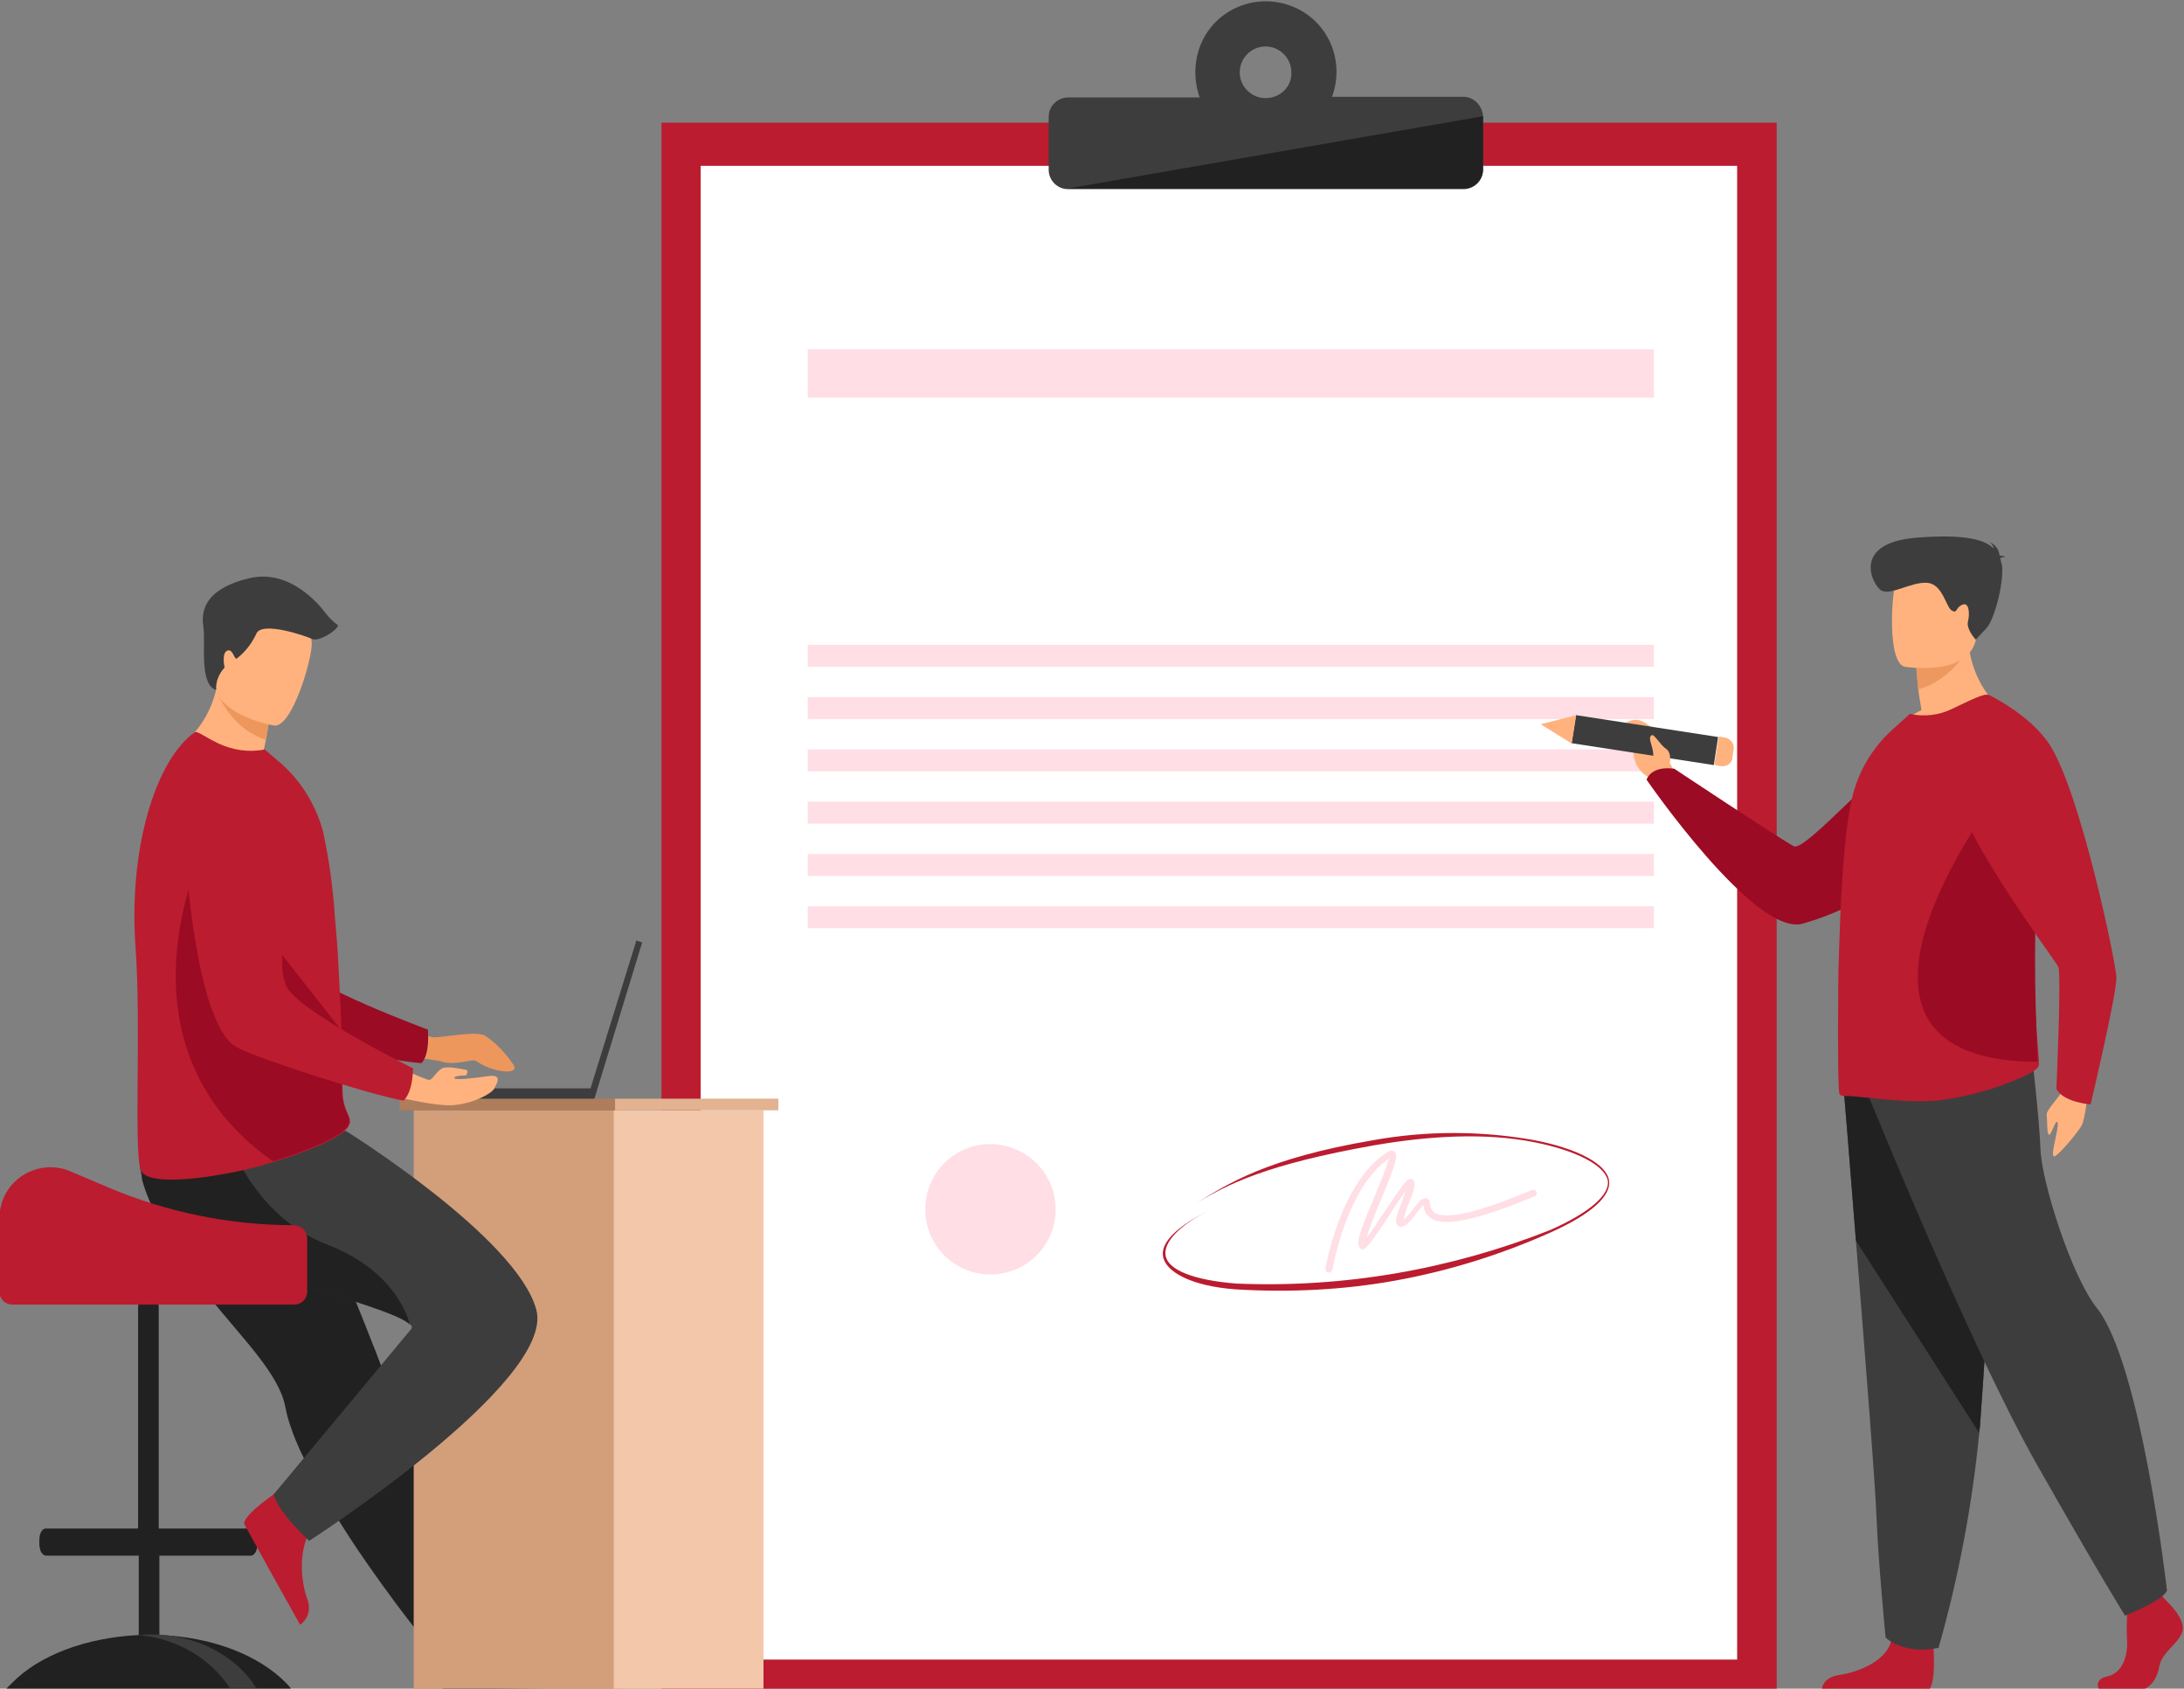 <?xml version="1.0" encoding="utf-8"?>
<!-- Generator: Adobe Illustrator 25.2.1, SVG Export Plug-In . SVG Version: 6.00 Build 0)  -->
<svg version="1.1" id="Layer_1" xmlns="http://www.w3.org/2000/svg" xmlns:xlink="http://www.w3.org/1999/xlink" x="0px" y="0px"
	 viewBox="0 0 338.4 261.6" style="enable-background:new 0 0 338.4 261.6;" xml:space="preserve">
<rect x="0" y="0" width="338.4" height="261.6" fill="#808080" stroke="none"/>
<style type="text/css">
	.st0{fill:#BB1C2F;}
	.st1{fill:#FFFFFF;}
	.st2{fill:#FFDEE5;}
	.st3{fill:#3D3D3D;}
	.st4{fill:#212121;}
	.st5{fill:#163560;}
	.st6{fill:#D39E7A;}
	.st7{fill:#F2C7AA;}
	.st8{fill:#AF7D5B;}
	.st9{fill:#E2B291;}
	.st10{fill:#ED975D;}
	.st11{fill:#9B0B23;}
	.st12{fill:#FFB27D;}
	.st13{fill:#ED985F;}
</style>
<g id="Group_515" transform="translate(-516.975 -379.596)">
	<g id="Group_508" transform="translate(619.664 379.596)">
		<rect id="Rectangle_223" x="-0.2" y="19" class="st0" width="172.8" height="242.6"/>
		<g id="Group_507" transform="translate(6.072 25.493)">
			<rect id="Rectangle_224" x="-0.2" y="0.2" class="st1" width="160.6" height="231.4"/>
			<rect id="Rectangle_225" x="16.4" y="28.6" class="st2" width="131.1" height="7.5"/>
			<rect id="Rectangle_226" x="16.4" y="74.4" class="st2" width="131.1" height="3.4"/>
			<rect id="Rectangle_227" x="16.4" y="82.5" class="st2" width="131.1" height="3.4"/>
			<rect id="Rectangle_228" x="16.4" y="90.6" class="st2" width="131.1" height="3.4"/>
			<rect id="Rectangle_229" x="16.4" y="98.7" class="st2" width="131.1" height="3.4"/>
			<rect id="Rectangle_230" x="16.4" y="106.8" class="st2" width="131.1" height="3.4"/>
			<rect id="Rectangle_231" x="16.4" y="114.9" class="st2" width="131.1" height="3.4"/>
			<g id="Group_506" transform="translate(34.706 151.542)">
				<path id="Path_118" class="st2" d="M20.1,10.3c0,5.6-4.5,10.1-10.1,10.1c-5.6,0-10.1-4.5-10.1-10.1c0-5.6,4.5-10.1,10.1-10.1
					C15.5,0.2,20.1,4.7,20.1,10.3C20.1,10.3,20.1,10.3,20.1,10.3z"/>
				<path id="Path_119" class="st2" d="M62.4,20.1c-0.3,0-0.5-0.2-0.5-0.5c0,0,0-0.1,0-0.1c0.1-0.6,2.4-13.6,9.7-18.1
					c0.3-0.2,0.7-0.3,1,0c0.6,0.5,0.2,1.9-2,7.2c-0.9,2.1-1.9,4.6-2.3,6.1c0.8-1,1.9-2.8,2.8-4.1c2.9-4.3,3.4-5,4-5
					c0.2,0,0.4,0.1,0.5,0.3c0.3,0.4,0.1,1.2-0.7,3.3c-0.4,0.9-0.7,1.8-0.9,2.8c0.5-0.5,1-1.1,1.4-1.6c1-1.3,1.5-1.9,2.1-1.8
					c0.3,0,0.5,0.2,0.6,0.5C78,9,78.1,9.2,78.1,9.4c0,0.6,0.3,1.1,0.8,1.5c1.3,0.7,4.9,0.7,15-3.6c0.3-0.1,0.6,0,0.7,0.3
					s0,0.6-0.3,0.7c0,0,0,0,0,0c-8.6,3.6-13.8,4.7-15.9,3.5c-0.8-0.5-1.3-1.3-1.3-2.2c-0.3,0.3-0.7,0.8-1,1.2
					c-1.1,1.4-1.8,2.3-2.6,2.2c-0.2,0-0.4-0.1-0.5-0.3c-0.4-0.6,0-1.6,0.9-4c0.1-0.4,0.3-0.8,0.4-1.2c-0.7,1-1.7,2.4-2.4,3.6
					c-3.2,4.8-3.8,5.5-4.4,5.4C67.2,16.3,67,16,67,15.7c-0.1-1.1,1-3.8,2.6-7.6c0.8-1.9,1.5-3.7,2.2-5.7c-6.6,4.4-8.8,17.1-8.8,17.2
					C62.9,19.9,62.7,20.1,62.4,20.1z"/>
			</g>
		</g>
		<path id="Path_120" class="st3" d="M124.1,15h-20.4c2.1-5.7-0.7-12-6.4-14.1c-5.7-2.1-12,0.7-14.1,6.4c-0.9,2.5-0.9,5.3,0,7.8
			H62.8c-1.6,0-3,1.3-3,3l0,0v8.2c0,1.6,1.3,3,3,3l0,0h61.3c1.6,0,3-1.3,3-3l0,0V18C127,16.4,125.7,15,124.1,15z M93.4,15.2
			c-2.2,0-4-1.8-4-4c0-2.2,1.8-4,4-4c2.2,0,4,1.8,4,4c0,0,0,0,0,0C97.5,13.4,95.7,15.2,93.4,15.2L93.4,15.2z"/>
		<path id="Path_121" class="st4" d="M62.8,29.2h61.3c1.6,0,3-1.3,3-3l0,0V18L62.8,29.2z"/>
	</g>
	<g id="Group_510" transform="translate(516.975 468.797)">
		<g id="Group_509" transform="translate(1.195 111.39)">
			<path id="Path_122" class="st4" d="M0.7,60.1c4.1-4.2,11.3-7,19.6-7.4V40.4H5.9c-0.3,0-0.6-0.3-0.8-0.7C5,39.3,4.9,39,4.9,38.6
				V38c0-1,0.4-1.8,1-1.8h14.3V1.9c0-0.9,0.7-1.6,1.6-1.7l0,0c0.9,0,1.6,0.7,1.6,1.7v34.3h14.3c0.5,0,1,0.8,1,1.8v0.6
				c0,0.4-0.1,0.8-0.2,1.1c-0.2,0.4-0.5,0.7-0.8,0.7H23.5v12.3c8.3,0.3,15.5,3.2,19.6,7.4c0.3,0.3,0.6,0.6,0.8,0.9H-0.2
				C0.1,60.7,0.4,60.4,0.7,60.1z"/>
			<path id="Path_123" class="st3" d="M20.1,52.7c5.4,0.4,10.4,3,13.7,7.3c0.2,0.3,0.4,0.6,0.6,0.9h4.1c-0.2-0.3-0.4-0.6-0.6-0.9
				c-3.2-4.4-9-7.4-15.7-7.4C21.4,52.6,20.7,52.7,20.1,52.7z"/>
		</g>
		<path id="Path_124" class="st5" d="M66.6,164.2c0,0,0.5,8.1,2.1,8.2c0.2,0,7.9,0,7.9,0l9.8-0.1c-0.2-1.5-1.4-2.8-2.9-2.9
			c-2.9-0.5-7.7-2.5-9.4-6.3C72.2,159.1,66.6,164.2,66.6,164.2z"/>
		<path id="Path_125" class="st4" d="M27.7,105c1.4,2.3,3,4.6,4.7,6.7c5.2,6.5,10.8,11.9,11.8,17c0.2,1.1,0.5,2.2,0.9,3.3
			c0.4,1.2,0.9,2.4,1.5,3.7c2.5,5.2,5.5,10.2,8.7,15c5.7,8.4,10.3,14,10.3,14s1.5,1.2,5.7,1.2c1.2,0,5.2-0.6,5.2-0.6
			c-0.4-1-5.1-12.1-10.8-26.3c-2.3-5.7-4.8-11.9-7.1-17.8c-0.3-0.8-0.6-1.6-0.9-2.3c-0.7-1.8-1.4-3.6-2.1-5.3
			c-5.3-13.3-9.6-23.9-9.6-23.9s-21.4-8.1-23.6-2.8C20.5,91,22,95.3,27.7,105z"/>
		<rect id="Rectangle_232" x="64.1" y="82.8" class="st6" width="32.4" height="89.6"/>
		<rect id="Rectangle_233" x="95.1" y="82.8" class="st7" width="23.2" height="89.6"/>
		<rect id="Rectangle_234" x="61.9" y="81" class="st8" width="33.4" height="1.8"/>
		<rect id="Rectangle_235" x="95.3" y="81" class="st9" width="25.3" height="1.8"/>
		<path id="Path_126" class="st10" d="M61.4,68.9c0,0,4.6,2.6,5.9,2.6s6.4-1,7.8-0.3c1.8,1.2,3.3,2.8,4.5,4.6c0.9,1.7-3.5,1-5.6-0.5
			c-0.3-0.2-0.7-0.3-1-0.2c-1.1,0.2-3.3,0.6-4.4,0.2c-1.4-0.5-9-1.1-9-1.1L61.4,68.9z"/>
		<path id="Path_127" class="st11" d="M26.1,33c0,0,4.8,34.2,12.8,37.2c3.9,1.5,21.3,4.9,26.4,5.3c0,0,1.3-1,1-5.2
			c0,0-18.2-6.7-20.8-10.3c-3.8-5.4,2.4-22.1-2.4-27.2S30.1,25.6,26.1,33z"/>
		<path id="Path_128" class="st0" d="M44,141.2c0,0-6.8,4.4-6.1,5.8c0.1,0.2,3.8,6.9,3.8,6.9l4.8,8.6c1.3-0.9,1.7-2.6,1.1-4
			c-1-2.8-1.5-7.9,0.9-11.3C51.2,143.6,44,141.2,44,141.2z"/>
		<path id="Path_129" class="st3" d="M47.9,149.5c0,0-4.8-4.4-5.5-7.2c0,0,17.5-21,21.3-25.6c0.2-0.2,0.1-0.5-0.1-0.7
			c-2.9-3.2-34.7-9.8-38.8-16.3c-1.2-1.9-2.1-4-2.7-6.2c-0.6-2.2-0.6-4.5-0.2-6.7L53.6,86c0,0,26.5,16.5,29.5,27.7
			S47.9,149.5,47.9,149.5z"/>
		<path id="Path_130" class="st4" d="M63.5,116c-2.9-3.2-34.7-9.8-38.8-16.3c-1.2-1.9-2.1-4-2.7-6.2v-4l13.5-2.1
			c0,0,3.8,11.8,15.2,16.2C61.3,107.7,63.3,115.1,63.5,116z"/>
		<path id="Path_131" class="st12" d="M44.9,30.8c-6.4,1.7-17.1-4.3-17.1-4.3c2.9-2.2,4.9-5.4,5.7-8.9c0.1-0.3,0.1-0.6,0.2-0.9
			L37,16l4.9,4.4c-0.1,1.7-0.4,3.3-0.7,5c-0.1,0.5-0.2,1.1-0.4,1.8C42.4,28.1,43.8,29.4,44.9,30.8z"/>
		<path id="Path_132" class="st0" d="M21,57.5c0.9,12.4-0.3,31.2,0.8,34.5c0.9,2.8,11.2,1.1,15.3,0.2c1.5-0.3,3.4-0.8,5.3-1.4
			c5.3-1.6,11.1-4,11.7-5.7c0-0.1,0-0.1,0.1-0.2c0.1-0.2,0-0.5,0-0.7c-0.2-0.9-1-1.8-1.1-4c-0.1-2.4-0.1-5.3-0.2-8.4
			c0-0.3,0-0.7,0-1.1v-0.1c0-0.1,0-0.1,0-0.2c-0.1-3.5-0.3-7.1-0.5-10.7c-0.1-2.3-0.3-4.5-0.5-6.7c-0.3-4.6-0.9-9.1-1.9-13.6
			c-1.2-4.2-3.6-8-7-10.8l-2-1.7c-2.4,0.5-4.9,0.1-7.1-0.9c-2.5-1.2-3.4-2.1-3.8-1.7C24.1,28.6,19.9,42.3,21,57.5z"/>
		<path id="Path_133" class="st11" d="M42.3,90.7c5.3-1.6,11.1-4,11.7-5.7c0-0.1,0-0.1,0.1-0.2c0-0.2,0-0.5,0-0.7
			c-0.2-0.9-1-1.8-1.1-4c-0.1-2.4-0.1-5.3-0.2-8.4c0-0.3,0-0.7,0-1.1v-0.1c0-0.1,0-0.1,0-0.2L31.3,42.9
			C31.3,42.9,16.9,72.9,42.3,90.7z"/>
		<path id="Path_134" class="st10" d="M41.9,20.4c-0.1,1.7-0.4,3.3-0.7,5c-4.8-1.5-7-5.9-7.7-7.7c0.1-0.3,0.1-0.6,0.2-0.9L37,16
			L41.9,20.4z"/>
		<path id="Path_135" class="st12" d="M42.5,23.2c0,0-10.5-1.7-9.3-8.2s0.6-11.1,7.4-10.3s7.6,3.6,7.7,5.8S45.3,23.5,42.5,23.2z"/>
		<path id="Path_136" class="st3" d="M65.4,79.4h26.1l7.1-22.9l0.9,0.3L92.1,81H65.4L65.4,79.4z"/>
		<path id="Path_137" class="st12" d="M58.5,80c0,0,8.6,2.3,11.8,2s5.9-1.8,6.3-2.6s1.3-2.2-0.9-1.9s-5.2,0.7-5.3,0.3
			s1.8-0.4,1.8-0.4s0.6-0.8-0.1-0.9s-2.8-0.6-3.6-0.2s-1.5,1.8-2,1.8s-7.2-3-7.2-3L58.5,80z"/>
		<path id="Path_138" class="st0" d="M28.2,34.7c0,0,1,34.5,8.6,38.4c3.7,1.9,20.6,7.3,25.7,8.2c0,0,1.4-0.9,1.5-5
			c0,0-17.3-8.6-19.5-12.5c-3.2-5.8,4.8-21.7,0.6-27.3S33,27.8,28.2,34.7z"/>
		<path id="Path_139" class="st3" d="M33.5,17.7c-0.1-1.3,0.4-2.5,1.3-3.5c0,0-0.5-2.2,0.4-2.6s1.1,1.5,1.5,1.2c1.3-1,2.3-2.3,3-3.8
			c0.8-2.1,7.9,0.4,8.7,0.8s3.5-1,4-2.1c-0.8-0.6-1.5-1.3-2.1-2.1c-0.7-0.9-5.3-6.8-11.8-5.2s-7.4,4.8-7,7.4S30.8,16.8,33.5,17.7z"
			/>
		<path id="Path_140" class="st0" d="M45.5,100.6L45.5,100.6c-9.8,0-19.6-2-28.6-5.8l-5.9-2.5C7,90.5,2.2,92.4,0.5,96.5
			c-0.4,1-0.6,2.1-0.6,3.2v11.2c0,1.1,0.9,2,2,2h43.7c1.1,0,2-0.9,2-2v-8.3C47.5,101.4,46.6,100.6,45.5,100.6z"/>
	</g>
	<g id="Group_511" transform="translate(697.285 554.94)">
		<path id="Path_141" class="st0" d="M36.1,23c-8.2,1.5-16.6,1.9-24.9,1.4c-6.9-0.5-10.9-2.7-11.3-5.1c-0.4-2.2,2.2-4.7,7.4-7.3l0,0
			c-5,2.5-7.4,5.2-7,7.2c0.4,2.2,4.4,3.8,11,4.3c16.6,0.7,33.2-2.2,48.6-8.3c6.1-2.7,9.3-5.5,8.9-7.7C68.3,5.2,64,2.9,57.4,1.6
			c-7.5-1.5-16.3-1-24.9,0.5C16.2,5,9.9,8,4.5,11.4l0,0C9.9,8,16,4.1,32.4,1.3c8.3-1.5,16.8-1.5,25.1,0C64.2,2.6,68.6,5,69,7.5
			c0.4,2.4-2.8,5.3-9.1,8.1C52.3,19,44.3,21.5,36.1,23z"/>
	</g>
	<g id="Group_514" transform="translate(755.903 462.384)">
		<path id="Path_142" class="st12" d="M84.7,85.4c0,0-0.5,5.2-1.1,6.2s-3.1,4.1-4.1,4.7s0.6-4.1,0.4-5.1S79,92.9,78.6,93
			s-0.3-2.3-0.4-3.1s2.3-3,3.1-4.8S84.7,85.4,84.7,85.4z"/>
		<path id="Path_143" class="st12" d="M21,37.6l-1.2-2.2c0,0,0.6-4-4.4-6.5c-1-0.4-2.2-0.1-2.9,0.8c-1,1.4,1.8,1.1,1.7,3.5
			c-0.2,1.9,0.8,3.7,2.5,4.5L18,39L21,37.6z"/>
		<path id="Path_144" class="st11" d="M68.5,32.2c0,0-4.3,21.2-28.1,28.1C33,62.4,16.2,38,16.2,38s0.6-2.2,4.3-1.7
			c0,0,16.4,10.9,18.5,12c1.8,1,13.9-13.4,19.4-15.8C61.5,31.1,65.1,31,68.5,32.2z"/>
		<g id="Group_512" transform="translate(0 27.804)">
			
				<rect id="Rectangle_236" x="13.8" y="-7.1" transform="matrix(0.152 -0.988 0.988 0.152 9.503 19.253)" class="st3" width="4.4" height="22.3"/>
			<path id="Path_145" class="st12" d="M-0.2,1.6l4.8,3l0.7-4.4L-0.2,1.6z"/>
			<path id="Path_146" class="st12" d="M29.7,5.4l-0.2,1.4c-0.1,0.9-0.9,1.4-1.8,1.3l-1-0.2l0.7-4.4l1.1,0.2
				C29.2,3.9,29.8,4.6,29.7,5.4C29.7,5.4,29.7,5.4,29.7,5.4z"/>
		</g>
		<g id="Group_513" transform="translate(43.537 79.896)">
			<path id="Path_147" class="st0" d="M53.3,85.4c0,0,2.9,2.7,2.4,4.6s-3.2,3.2-3.6,5.5s-1.8,3.6-3.1,3.6h-6.2c0,0-1-1.6,1.3-2.1
				s3.2-3.2,3-5.8c-0.1-2,0-4,0.2-5.9l4.9-1.1L53.3,85.4z"/>
			<path id="Path_148" class="st0" d="M17.1,92.3c0,0,0.5,6.1-0.8,6.8l-16.5,0c0,0,0-1.9,2.7-2.3s7.3-2,8.1-5.4S17.1,92.3,17.1,92.3
				z"/>
			<path id="Path_149" class="st3" d="M3.2,5.9c0,0,0.9,10.7,1.9,23.6c1.4,17.5,3.1,39,3.2,43.1C8.6,79.7,9.7,91,9.7,91
				s2.7,2.7,8.2,1.6c3.1-10.9,5.2-22,6.3-33.2c0-0.3,0-0.6,0.1-0.8c1.3-17.4,3.3-54,3.3-54L3.2,5.9z"/>
			<path id="Path_150" class="st4" d="M3.2,5.9c0,0,0.9,10.7,1.9,23.6l19.1,29.8c0-0.3,0-0.6,0.1-0.8c1.3-17.4,3.3-54,3.3-54
				L3.2,5.9z"/>
			<path id="Path_151" class="st3" d="M7.1,7.2c0,0,15.7,38.8,26.1,57.1s13.6,23.3,13.6,23.3s5.9-2.3,6.5-3.9c0,0-4-35.2-10.9-43.8
				c-3.9-4.9-8.5-19.4-8.7-24.5S32.3,0.2,32.3,0.2L7.1,7.2z"/>
		</g>
		<path id="Path_152" class="st12" d="M71.4,27.3c0,0-10.6,5.1-16.8,3.2c1.2-1.4,2.6-2.5,4.2-3.3c-0.2-1.2-0.4-2.3-0.5-3.2
			c-0.1-1.1-0.2-2.2-0.3-3.3l4.1-3.2l3.9-3.1C65.7,23.1,71.4,27.3,71.4,27.3z"/>
		<path id="Path_153" class="st0" d="M77,82.1c0,0.7-1.4,1.4-2,1.7c-4.3,2-8.9,3.3-13.6,3.9C55.7,88.2,49,86.9,46.7,87
			c-0.2,0-0.5-0.1-0.6-0.3c-0.2-0.1-0.3-7-0.2-15.6c0-0.3,0-0.7,0-1V70c0-3.4,0.2-6.9,0.3-10.4c0.3-7.8,0.9-15.2,2-19.4
			c1.1-4.1,3.4-7.7,6.7-10.5l2.1-1.9c2.2,0.5,4.6,0.2,6.6-0.8c2.5-1.2,5.1-2.5,5.5-2.1c3.2,2.3,5.4,7.6,6.5,14.4
			c0.7,4.2,1,8.5,1,12.8c0,1.7,0,3.4-0.1,5.1c-0.4,7.3-0.3,14.6,0.3,21.8C76.9,80.3,77,81.3,77,82.1z"/>
		<path id="Path_154" class="st11" d="M76.8,81.7c-37.3-0.1-6.9-40.4-6.9-40.4l6-2c0.5,4.5,0.7,9.1,0.7,13.7c0,1.8,0,3.6-0.1,5.4
			C76.2,68.2,76.6,76.7,76.8,81.7z"/>
		<path id="Path_155" class="st13" d="M66.1,17.7c0,0-2.7,4.9-7.8,6.3c-0.1-1.1-0.2-2.2-0.3-3.3l4.1-3.2L66.1,17.7z"/>
		<path id="Path_156" class="st12" d="M56.2,20.5c0,0,10.2,1.7,11.1-4.6s2.9-10.2-3.5-11.6s-8.1,0.9-8.9,2.9S53.5,19.9,56.2,20.5z"
			/>
		<path id="Path_157" class="st3" d="M71,3.7c0.1-0.1,0.3-0.2,0.8-0.2c-0.3-0.2-0.6-0.2-0.9-0.2c-0.1-1-0.7-1.8-1.6-2.1
			c0.4,0.2,0.6,0.6,0.7,1c-1.3-1.3-4.1-2.3-11.9-1.7c-10.3,0.8-6.9,7.4-5.5,8.2s4.7-1.4,7.1-1.2s2.9,3.8,3.8,4.3s0.5-0.4,1.6-0.9
			s1.2,1.4,0.9,2.6s1.2,2.8,1.2,2.8l1.6-1.7c1.6-1.7,3.1-8.9,2.3-10.4C71.1,3.9,71,3.8,71,3.7z"/>
		<path id="Path_158" class="st0" d="M69.1,24.8c0,0,6.4,3,9.5,7.7c4.8,7.3,10.3,33.7,10.4,36.1s-4,19.7-4,19.7s-4.2-0.3-5.3-2.4
			c0,0,0.8-17.8,0.3-18.9S62.5,43.3,64.4,38.5S69.1,24.8,69.1,24.8z"/>
		<path id="Path_159" class="st12" d="M19.8,35.2c0,0,0.3-1.4-0.6-2s-1.8-2.3-2.2-2.1c-0.8,0.5,0.5,1.9,0.2,3.8
			C17.1,35.5,18.6,37.2,19.8,35.2z"/>
	</g>
</g>
</svg>
